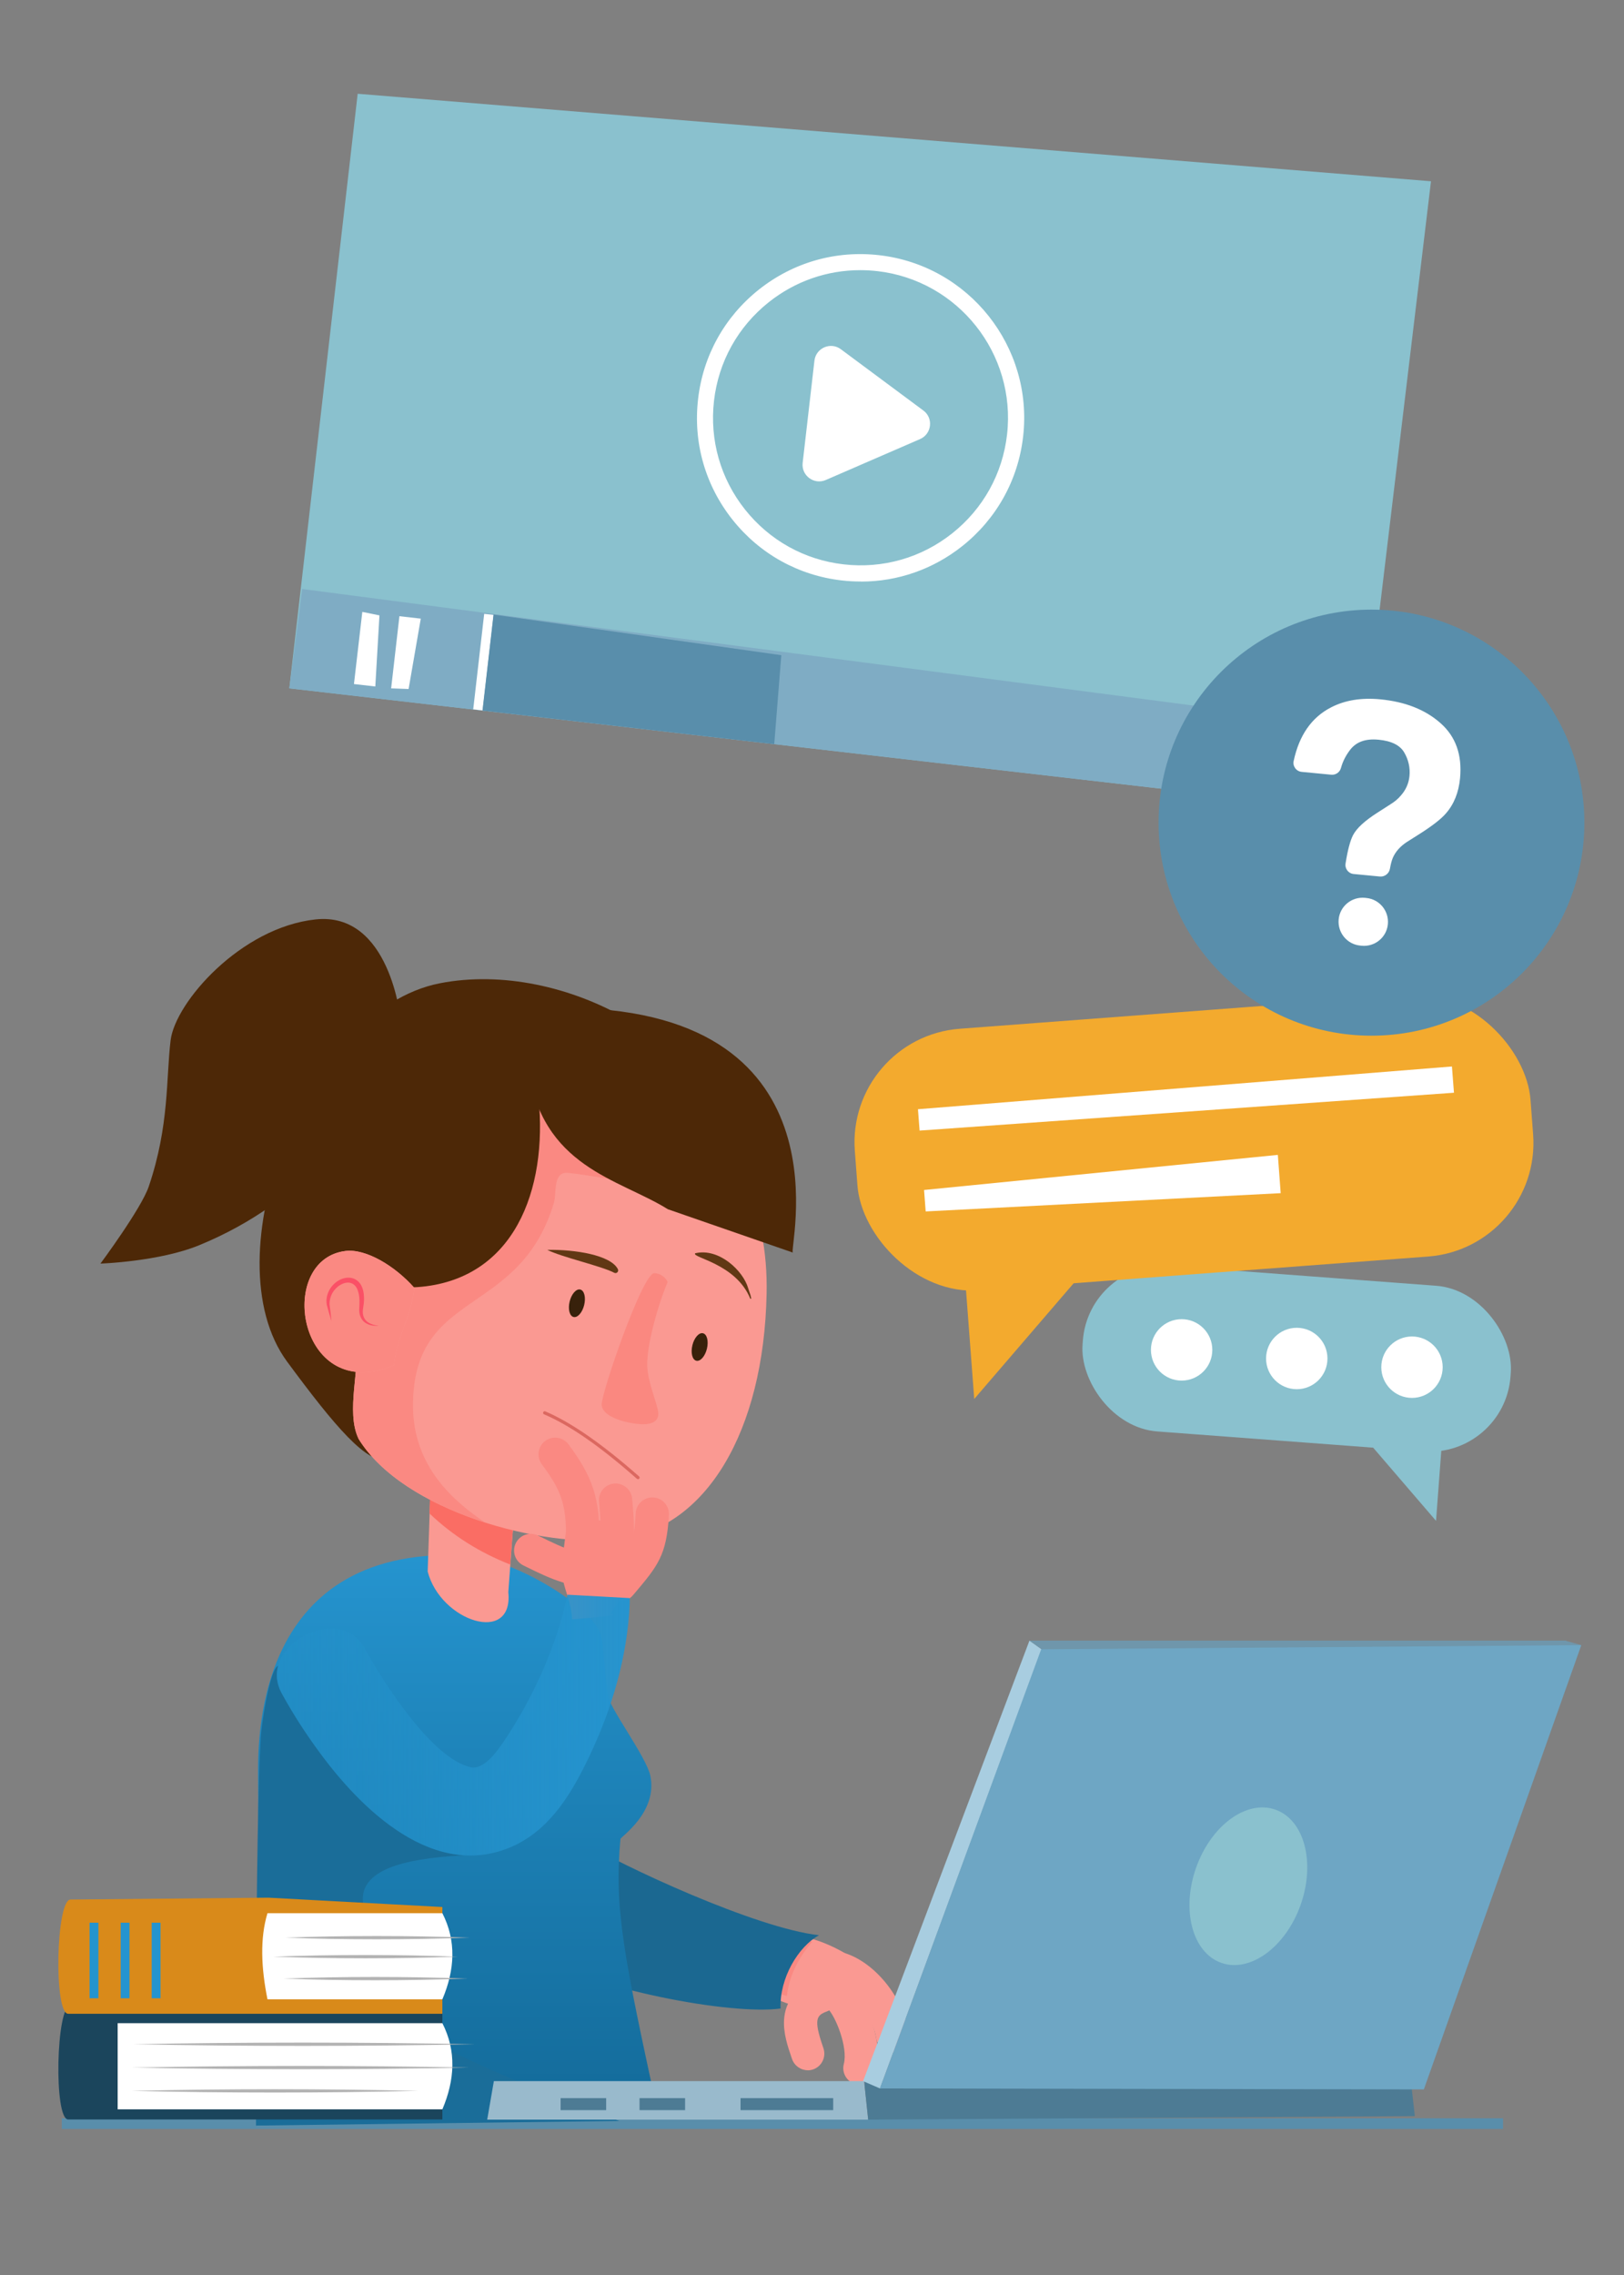 <?xml version="1.0" encoding="UTF-8"?><svg id="leerkracht" xmlns="http://www.w3.org/2000/svg" xmlns:xlink="http://www.w3.org/1999/xlink" viewBox="0 0 200 280"><rect x="0" y="0" width="200" height="280" fill="#808080" stroke="none"/><defs><style>.cls-1{fill:#fa5066;}.cls-2{fill:#f3aa2e;}.cls-3{fill:#fa8880;}.cls-4{fill:#fa9992;}.cls-5{fill:#fa6d64;}.cls-6{fill:#fa8982;}.cls-7{fill:#fff;}.cls-8{fill:#7facc4;}.cls-9{fill:#8ac1ce;}.cls-10{fill:#b3b3b3;}.cls-11{fill:#a8cde0;}.cls-12{fill:#db6860;}.cls-13{fill:#d98a1a;}.cls-14{fill:#1a6d99;}.cls-15{fill:#1b6891;}.cls-16{fill:#1b455c;}.cls-17{fill:#6ea6c4;}.cls-18{fill:#99bacc;}.cls-19{fill:#6f96ab;}.cls-20{fill:#38210b;}.cls-21{fill:#598eab;}.cls-22{fill:#4d2807;}.cls-23{fill:#613814;}.cls-24{fill:#4d7b94;}.cls-25{fill:#2594cf;}.cls-26{clip-path:url(#clippath-2);}.cls-27{fill:url(#Naamloos_verloop_11);}.cls-28{fill:url(#Naamloos_verloop_15);}</style><linearGradient id="Naamloos_verloop_11" x1="56.44" y1="261.39" x2="56.44" y2="191.38" gradientTransform="matrix(1, 0, 0, 1, 0, 0)" gradientUnits="userSpaceOnUse"><stop offset="0" stop-color="#136a99"/><stop offset=".65" stop-color="#1e84ba"/><stop offset="1" stop-color="#2594cf"/></linearGradient><clipPath id="clippath-2"><path class="cls-4" d="M51.03,158.51c-2.37-2.69-5.98-4.87-8.51-4.54-3.84,.49-5.41,4.3-4.94,7.94,.5,3.85,3.28,7.53,8.09,6.91,.88-.11,1.83-.37,2.85-.8,.39-3.66,2.09-5.85,2.51-9.5Z"/></clipPath><linearGradient id="Naamloos_verloop_15" x1="34.1" y1="212.32" x2="77.54" y2="212.32" gradientTransform="matrix(1, 0, 0, 1, 0, 0)" gradientUnits="userSpaceOnUse"><stop offset="0" stop-color="#2390c9" stop-opacity=".5"/><stop offset=".35" stop-color="#2391ca" stop-opacity=".66"/><stop offset="1" stop-color="#2594cf"/></linearGradient></defs><path class="cls-22" d="M49.74,179.66c-.88,.27-.93-.38-1.96-.06-2.48,.78-6.58-4.1-12.42-12.01-9.47-12.83,2.21-43.33,18.8-46.57,15.29-2.99,34.48,7.67,36.3,21.82,1.73,13.4-23.52,29.17-31.32,33.27-2.99,1.58-6.18,2.57-9.4,3.55Z"/><path class="cls-4" d="M99.48,254.8c-.85,0-1.65-.54-1.94-1.39l-.09-.26c-.44-1.29-.99-2.9-.89-4.57,.14-2.28,1.51-4,3.85-4.86,1.06-.39,2.24,.16,2.63,1.22,.39,1.06-.16,2.24-1.22,2.63-1.26,.46-1.63,.95-.5,4.26l.09,.27c.36,1.07-.21,2.24-1.28,2.6-.22,.07-.44,.11-.66,.11Z"/><path class="cls-4" d="M105.9,256.59c-.17,0-.35-.02-.52-.07-1.09-.29-1.75-1.41-1.46-2.5,.53-2.03-1.01-5.85-1.97-6.79-.81-.79-.82-2.09-.02-2.9,.79-.81,2.09-.82,2.9-.02,1.86,1.83,4.03,7.06,3.06,10.76-.24,.92-1.07,1.53-1.98,1.53Z"/><path class="cls-4" d="M109.93,252.61c-.99,0-1.86-.72-2.02-1.73-.27-1.71-1.28-3.53-2.53-4.85-.41,.07-.85,0-1.24-.19-.25-.12-.46-.29-.63-.48-.11-.11-.4-.4-.62-.63-.22-.23-.46-.46-.64-.65-.09-.1-.17-.18-.23-.24-1.12-1.17-.49-2.35-.35-2.58,.49-.8,1.47-1.17,2.37-.88,3.74,1.17,7.22,5.5,7.91,9.85,.18,1.12-.58,2.17-1.7,2.35-.11,.02-.22,.03-.33,.03Zm-6.87-8.13c.07,.3,.21,.59,.41,.84-.2-.24-.34-.53-.41-.84Z"/><path class="cls-4" d="M86.65,242.99c.14-.36,.22-1.6,1.04-3.18,2.02-3.9,5.75-1.43,10.27-1.51,1.87-.04,6.34,1.54,9.61,4.75,.92,.9-1.44,.43-2.04,1.6s-3.86,3.62-8.19,2.07c-2.59-.93-8.02-3.11-10.68-3.72Z"/><path class="cls-6" d="M97.85,238.6l2.18,.37c-1.89,2.19-2.85,4.43-3.13,6.69l-2.92-.92,3.86-6.14Z"/><path class="cls-15" d="M96.14,247.2c-6.14,.83-22.83-2.28-31.32-6.92-7.52-4.12,2.27-16.47,6.74-13.71,4.99,3.08,21.6,10.77,29.3,11.61-2.57,1.43-4.87,5.28-4.73,9.02Z"/><path class="cls-27" d="M33.02,261.39s-1.23-22.19-1.23-42.48c0-3.71-.97-28.58,25.23-27.49,5.11,.21,13.19,4.6,16.1,8.27,1.33,1.68,.92,1.92,1.72,8.91,.18,1.57,4.76,7.62,5.25,9.95,.94,4.5-3.66,7.52-3.68,7.79-.79,8.65,.41,14.39,4.68,34.05l-48.06,1.01Z"/><path class="cls-4" d="M62.6,195.95l.54-7.31c.22-1.82,.55-3.62,1.08-5.4-3.59-1.89-7.46-2.99-11.24-4.44,0,.33,0,.67,0,1.02,0,1.2,.02,2.46,.02,3.75l-.33,9.85c1.59,6.15,10.59,9.06,9.93,2.54Z"/><path class="cls-5" d="M63.3,187.43c-1.92-1.04-9.28-4.99-10.32-5.27,0,.46,0,.93,0,1.4l-.09,2.71c2.87,2.74,6.2,4.82,9.95,6.29l.29-3.92c.05-.4,.1-.81,.16-1.21Z"/><path class="cls-4" d="M44.14,177.07c5.5,8.95,22.68,13.57,32.17,12.35h.01c10.64-1.38,17.74-13.21,18.09-30.18,.44-21.16-16.15-29.16-31.86-27.14-10.69,1.38-20.92,14.76-18.65,32.39,.49,3.82-1.35,9.24,.25,12.58Z"/><path class="cls-3" d="M82.22,157.8c-1.21,2.84-2.59,7.79-2.51,10.31,.07,2.13,1.32,4.78,1.36,5.84,.03,.94-.72,1.31-1.73,1.34-1.28,.04-5.18-.63-5.24-2.41-.05-1.43,5.01-16.13,6.46-16.18,.72-.02,1.46,.54,1.66,1.1Z"/><path class="cls-23" d="M75.65,156.65c-1.65-.86-6.42-1.9-8.25-2.82,3.48-.06,7.81,.65,8.69,2.37,.15,.29-.16,.6-.44,.45Z"/><path class="cls-23" d="M92.4,159.83c.03,.06,.12,.02,.11-.04-.09-.51-.21-.71-.37-1.24-.61-2.14-3.59-5-6.53-4.3-.46,.55,5.01,1.23,6.79,5.59Z"/><path class="cls-6" d="M86.46,146.03c0-.52-5.83-8.49-12.04-13.48-3.82-.84-7.87-.97-11.87-.46-10.69,1.38-20.92,14.76-18.65,32.39,.49,3.82-1.35,9.24,.25,12.58,2.89,4.71,9.02,8.22,15.56,10.31-3.74-2.54-8.85-6.82-8.85-14.35,0-14.52,13.1-10.73,17.36-25,.33-1.11-.13-3.67,1.54-3.67,1.89,0,16.7,3,16.7,1.68Z"/><path class="cls-22" d="M62.71,127.08c-13.06,2.27-21.68,14.38-26.48,25.88,4.52,3.99,10.64,6.07,16.24,5.35,11.45-1.47,15.2-12.89,13.73-24.29-.42-3.24-1.48-5.93-3.49-6.94"/><path class="cls-22" d="M97.66,154.17c-.72,.21,7.56-29.5-27.16-30.12-4.03-.07-6.06,2.62-5.48,7.16,1.61,12.47,11.17,13.84,17.23,17.62"/><rect class="cls-21" x="7.61" y="260.71" width="177.49" height="1.32"/><g><path class="cls-4" d="M51.03,158.51c-2.37-2.69-5.98-4.87-8.51-4.54-3.84,.49-5.41,4.3-4.94,7.94,.5,3.85,3.28,7.53,8.09,6.91,.88-.11,1.83-.37,2.85-.8,.39-3.66,2.09-5.85,2.51-9.5Z"/><g class="cls-26"><path class="cls-6" d="M58.69,186.63c-3.72-2.41-7.84-5.21-7.84-13.6,0-14.52,13.1-10.73,17.36-25,.33-1.11-.13-3.67,1.54-3.67,1.89,0,5.44,3.1,8.05,3.1,1.51,0,2.5-1.16,2.5-2.48,0-.76-6.3-16.39-14.2-16.39-6.03,0-10.98,6.35-15.47,9.51-8.84,6.21-16.72,13.08-16.72,24.3s8.74,24.32,21.87,24.32c.98,0,1.95-.04,2.9-.08Z"/></g></g><ellipse class="cls-20" cx="71.05" cy="160.4" rx="1.74" ry=".92" transform="translate(-101.68 191.08) rotate(-76.18)"/><ellipse class="cls-20" cx="86.17" cy="165.78" rx="1.74" ry=".92" transform="translate(-95.4 209.86) rotate(-76.18)"/><path class="cls-1" d="M46.68,163.16c-.53-.03-1.05-.18-1.43-.47-.38-.29-.57-.73-.57-1.19,0-.23,.02-.45,.07-.71,.04-.25,.07-.51,.08-.77,0-.52-.02-1.05-.23-1.57-.1-.26-.25-.51-.47-.72-.22-.21-.51-.38-.83-.44-.64-.13-1.28,.08-1.76,.41-.98,.66-1.48,1.82-1.3,2.86v.02c.18,.68,.37,1.35,.58,2.02-.06-.7-.15-1.4-.24-2.09v.02c0-.47,.11-.94,.33-1.35,.23-.41,.56-.77,.96-1.01,.39-.24,.86-.38,1.26-.28,.4,.09,.71,.39,.88,.8,.17,.41,.25,.88,.26,1.35,0,.24,0,.48-.01,.72-.02,.24-.04,.52,0,.78,.06,.53,.35,1.07,.85,1.34,.48,.28,1.05,.33,1.58,.27Z"/><path class="cls-22" d="M49.34,125.49s-1.28-13.32-10.48-12.33c-9.21,.99-17.28,10.2-17.85,14.88s-.14,10.48-2.69,17.99c-.92,2.72-5.95,9.49-5.95,9.49,0,0,7.25-.24,12.18-2.27,13.46-5.53,18.56-14.88,18.56-14.88l6.23-12.89Z"/><g><rect class="cls-9" x="133.28" y="156.98" width="52.85" height="20.45" rx="9.98" ry="9.98" transform="translate(12.94 -11.47) rotate(4.29)"/><g><circle class="cls-7" cx="145.52" cy="166.14" r="3.78"/><circle class="cls-7" cx="159.7" cy="167.2" r="3.78"/><circle class="cls-7" cx="173.89" cy="168.27" r="3.78"/></g><polygon class="cls-9" points="166.56 175.21 176.85 187.18 177.79 174.7 166.56 175.21"/></g><g><rect class="cls-2" x="105.31" y="124.49" width="83.45" height="32.29" rx="14.02" ry="14.02" transform="translate(304.23 269.82) rotate(175.69)"/><polygon class="cls-2" points="136.22 153.29 119.98 172.18 118.49 152.49 136.22 153.29"/></g><polygon class="cls-7" points="113.05 136.52 178.81 131.26 179.06 134.49 113.25 139.15 113.05 136.52 113.05 136.52"/><polygon class="cls-7" points="113.8 146.46 157.37 142.14 157.72 146.85 114 149.1 113.8 146.46 113.8 146.46"/><g><g><polygon class="cls-9" points="166.93 99.82 35.63 84.72 44.05 11.54 176.23 22.31 166.93 99.82"/><g><polygon class="cls-8" points="166.93 99.82 35.63 84.72 37.21 72.49 167.46 89.52 166.93 99.82"/><rect class="cls-7" x="58.95" y="75.58" width="1.17" height="11.83" transform="translate(9.7 -6.27) rotate(6.56)"/><polygon class="cls-7" points="50.32 84.8 48.17 84.72 49.19 75.84 51.82 76.14 50.32 84.8"/><polygon class="cls-7" points="46.22 84.49 43.59 84.19 44.62 75.31 46.73 75.74 46.22 84.49"/><polygon class="cls-21" points="95.35 91.59 59.42 87.45 60.78 75.64 96.22 80.64 95.35 91.59"/></g></g><g><path class="cls-7" d="M113.72,50.53l-10.17-7.55c-1.26-.94-3.07-.15-3.25,1.41l-1.45,12.58c-.18,1.56,1.4,2.73,2.84,2.11l11.62-5.04c1.44-.63,1.67-2.58,.4-3.52Z"/><path class="cls-7" d="M106.02,71.57c-.78,0-1.56-.04-2.34-.13-5.35-.61-10.13-3.27-13.48-7.49s-4.85-9.48-4.23-14.83c.61-5.35,3.27-10.13,7.49-13.48,4.22-3.35,9.48-4.85,14.83-4.23,11.04,1.27,18.98,11.28,17.71,22.32h0c-.61,5.35-3.28,10.13-7.49,13.48-3.6,2.86-7.96,4.37-12.49,4.37Zm-.08-38.32c-4.08,0-8.01,1.36-11.26,3.94-3.8,3.02-6.2,7.33-6.75,12.15-.55,4.82,.8,9.57,3.82,13.37,3.02,3.8,7.33,6.2,12.15,6.75,4.82,.55,9.57-.8,13.37-3.82,3.8-3.02,6.2-7.33,6.75-12.15h0c1.14-9.95-6.02-18.98-15.97-20.12-.71-.08-1.41-.12-2.11-.12Z"/></g></g><circle class="cls-21" cx="168.9" cy="101.25" r="26.22"/><path class="cls-7" d="M171.52,105.61c-.14,.32-.25,.77-.35,1.33s-.63,.99-1.22,.94l-3.24-.31c-.65-.06-1.11-.66-1-1.3,.26-1.65,.57-2.81,.93-3.5,.44-.84,1.44-1.76,3.01-2.76l1.59-1.02c.52-.32,.95-.68,1.29-1.09,.61-.69,.96-1.49,1.05-2.38,.1-1.03-.12-2-.64-2.9-.52-.9-1.58-1.43-3.18-1.58s-2.74,.27-3.49,1.25c-.54,.7-.91,1.44-1.12,2.21-.14,.54-.64,.9-1.2,.85l-3.64-.35c-.67-.06-1.14-.7-.99-1.35,.68-3.17,2.22-5.37,4.61-6.59,1.7-.88,3.71-1.21,6.04-.99,3.06,.29,5.54,1.26,7.42,2.92,1.89,1.66,2.69,3.92,2.42,6.79-.17,1.76-.75,3.2-1.74,4.33-.58,.68-1.66,1.52-3.23,2.52l-1.55,.98c-.84,.54-1.43,1.2-1.77,1.99Zm-3.82,10.79l-.18-.02c-1.62-.15-2.81-1.59-2.66-3.22h0c.15-1.62,1.59-2.81,3.22-2.66l.18,.02c1.62,.15,2.81,1.59,2.66,3.22h0c-.15,1.62-1.59,2.81-3.22,2.66Z"/><path class="cls-14" d="M44.77,234.53c-1.02-5.13,7.3-5.88,12.35-6.19-7.4-.47-13.97-7.37-18.13-13.17-1.48-2.04-2.83-4.14-4.06-6.34l-.28-.51c-.6-1.14-.68-2.27-.4-3.3-.06,.03-.12,.08-.18,.14-.94,.94-1.86,7.02-1.95,8.59-.7,11.95-.59,47.86-.59,47.86l44.73-.57s-21.58-7.72-26.21-12.04c-5.08-4.74-4.04-8.25-5.27-14.47Z"/><g><polygon class="cls-18" points="60 260.88 60.82 256.14 106.42 256.14 106.92 260.88 60 260.88"/><polygon class="cls-24" points="106.92 260.88 106.42 256.14 173.76 256.14 174.24 260.45 106.92 260.88"/><polygon class="cls-11" points="108.37 257.04 128.28 202.99 126.78 201.92 106.29 256.14 108.37 257.04"/><polygon class="cls-17" points="128.41 202.48 194.74 202.48 175.35 257.16 108.37 257.04 128.41 202.48"/><polygon class="cls-19" points="192.75 201.92 126.78 201.92 128.28 202.99 194.74 202.48 192.75 201.92"/><ellipse class="cls-9" cx="153.74" cy="232.17" rx="10" ry="6.83" transform="translate(-116.41 299.67) rotate(-70.52)"/><rect class="cls-24" x="91.2" y="258.23" width="11.41" height="1.48"/><rect class="cls-24" x="78.76" y="258.23" width="5.61" height="1.48"/><rect class="cls-24" x="69.04" y="258.23" width="5.61" height="1.48"/></g><g><path class="cls-16" d="M54.48,247.72l-45.79-.92c-1.8,0-2.09,14.06-.29,14.06H54.48v-13.14Z"/><path class="cls-7" d="M54.48,249.01H14.49v10.6H54.48c1.54-3.64,1.74-7.18,0-10.6Z"/><path class="cls-10" d="M16.19,251.6c14.01-.27,28.17-.27,42.18,0-14.01,.27-28.17,.27-42.18,0h0Z"/><path class="cls-10" d="M16.19,254.47c13.81-.27,27.78-.27,41.59,0-13.81,.27-27.78,.27-41.59,0h0Z"/><path class="cls-10" d="M16.19,257.34c11.73-.27,23.59-.27,35.33,0-11.73,.27-23.59,.27-35.33,0h0Z"/></g><g><path class="cls-13" d="M54.48,234.71l-21.42-1.15-24.37,.23c-1.8,0-2.09,14.06-.29,14.06H54.48v-13.14Z"/><path class="cls-7" d="M54.48,235.47h-21.54c-.94,3.11-.78,6.71,0,10.6h21.54c1.54-3.64,1.74-7.18,0-10.6Z"/><path class="cls-10" d="M35.05,238.48c7.54-.27,15.19-.27,22.73,0-7.54,.27-15.19,.27-22.73,0h0Z"/><path class="cls-10" d="M33.64,240.82c7.54-.27,15.19-.27,22.73,0-7.54,.27-15.19,.27-22.73,0h0Z"/><path class="cls-10" d="M34.81,243.52c7.54-.27,15.19-.27,22.73,0-7.54,.27-15.19,.27-22.73,0h0Z"/><rect class="cls-25" x="11.03" y="236.64" width="1.09" height="9.3"/><rect class="cls-25" x="14.86" y="236.64" width="1.09" height="9.3"/><rect class="cls-25" x="18.68" y="236.64" width="1.09" height="9.3"/></g><path class="cls-12" d="M78.56,182.05s-.09-.02-.13-.05c-4.52-3.99-8.26-6.58-11.43-7.93-.1-.04-.15-.16-.1-.26s.16-.15,.26-.1c3.2,1.37,6.98,3.99,11.54,8,.08,.07,.09,.2,.02,.28-.04,.04-.09,.07-.15,.07Z"/><path class="cls-6" d="M70.47,199.31c.34-.05,6.4-.45,4.76-.7-.38-.06,4.16-4.04,2.35-9.09-.71-1.99-3.42-2.36-6.1-2.83-1.81-.32-1.52,.08-2.22,5.23-.41,2.99,.99,4.32,1.21,7.4Z"/><path class="cls-6" d="M75.39,195.62s-.05,0-.07,0c-5.19-.17-7.23-1.17-10.6-2.82l-.26-.13c-1.02-.5-1.44-1.72-.94-2.74,.5-1.02,1.72-1.44,2.74-.94l.26,.13c3.27,1.6,4.62,2.26,8.94,2.41,1.13,.04,2.02,.99,1.98,2.12-.04,1.11-.95,1.98-2.05,1.98Z"/><path class="cls-6" d="M71.76,191.44h-.02c-1.13-.01-2.04-.94-2.03-2.07,.04-4.35-.67-6.03-2.99-9.16-.67-.91-.48-2.19,.43-2.87,.91-.67,2.19-.48,2.87,.43,2.99,4.04,3.84,6.65,3.79,11.63-.01,1.13-.93,2.03-2.05,2.03Z"/><path class="cls-6" d="M74.27,196.37c-.3,0-.61-.07-.9-.21-1.02-.5-1.44-1.72-.94-2.74,1.76-3.6,1.69-4.43,1.36-8.43l-.02-.19c-.09-1.13,.75-2.12,1.87-2.21,1.13-.09,2.12,.75,2.21,1.87l.02,.19c.35,4.2,.49,5.94-1.76,10.56-.36,.73-1.08,1.15-1.84,1.15Z"/><path class="cls-6" d="M76.37,197.07c-.47,0-.94-.16-1.32-.48-.86-.73-.97-2.02-.24-2.89l.18-.21c2.74-3.25,3.1-3.66,3.3-7.26,.06-1.13,1.03-1.99,2.16-1.93,1.13,.06,1.99,1.03,1.93,2.16-.28,4.96-1.36,6.25-4.26,9.68l-.18,.21c-.41,.48-.98,.73-1.57,.73Z"/><path class="cls-28" d="M44.93,202.9c2.32,4.23,8.31,13.59,13.09,14.62,1.53,.26,3.02-1.74,3.86-2.95,.99-1.44,1.89-2.93,2.74-4.46,2.27-4.14,4.06-8.58,5.12-13.19l.08-.37,.04-.17s.02-.13,.03-.11l7.66,.42v.63c-.27,6.56-2.18,12.98-4.99,18.88-2.05,4.28-4.55,8.62-9,10.84-9.92,4.82-19.23-4.42-24.57-11.86-1.48-2.04-2.83-4.14-4.06-6.34l-.28-.51c-3.05-5.77,7.23-11.2,10.28-5.43h0Z"/></svg>